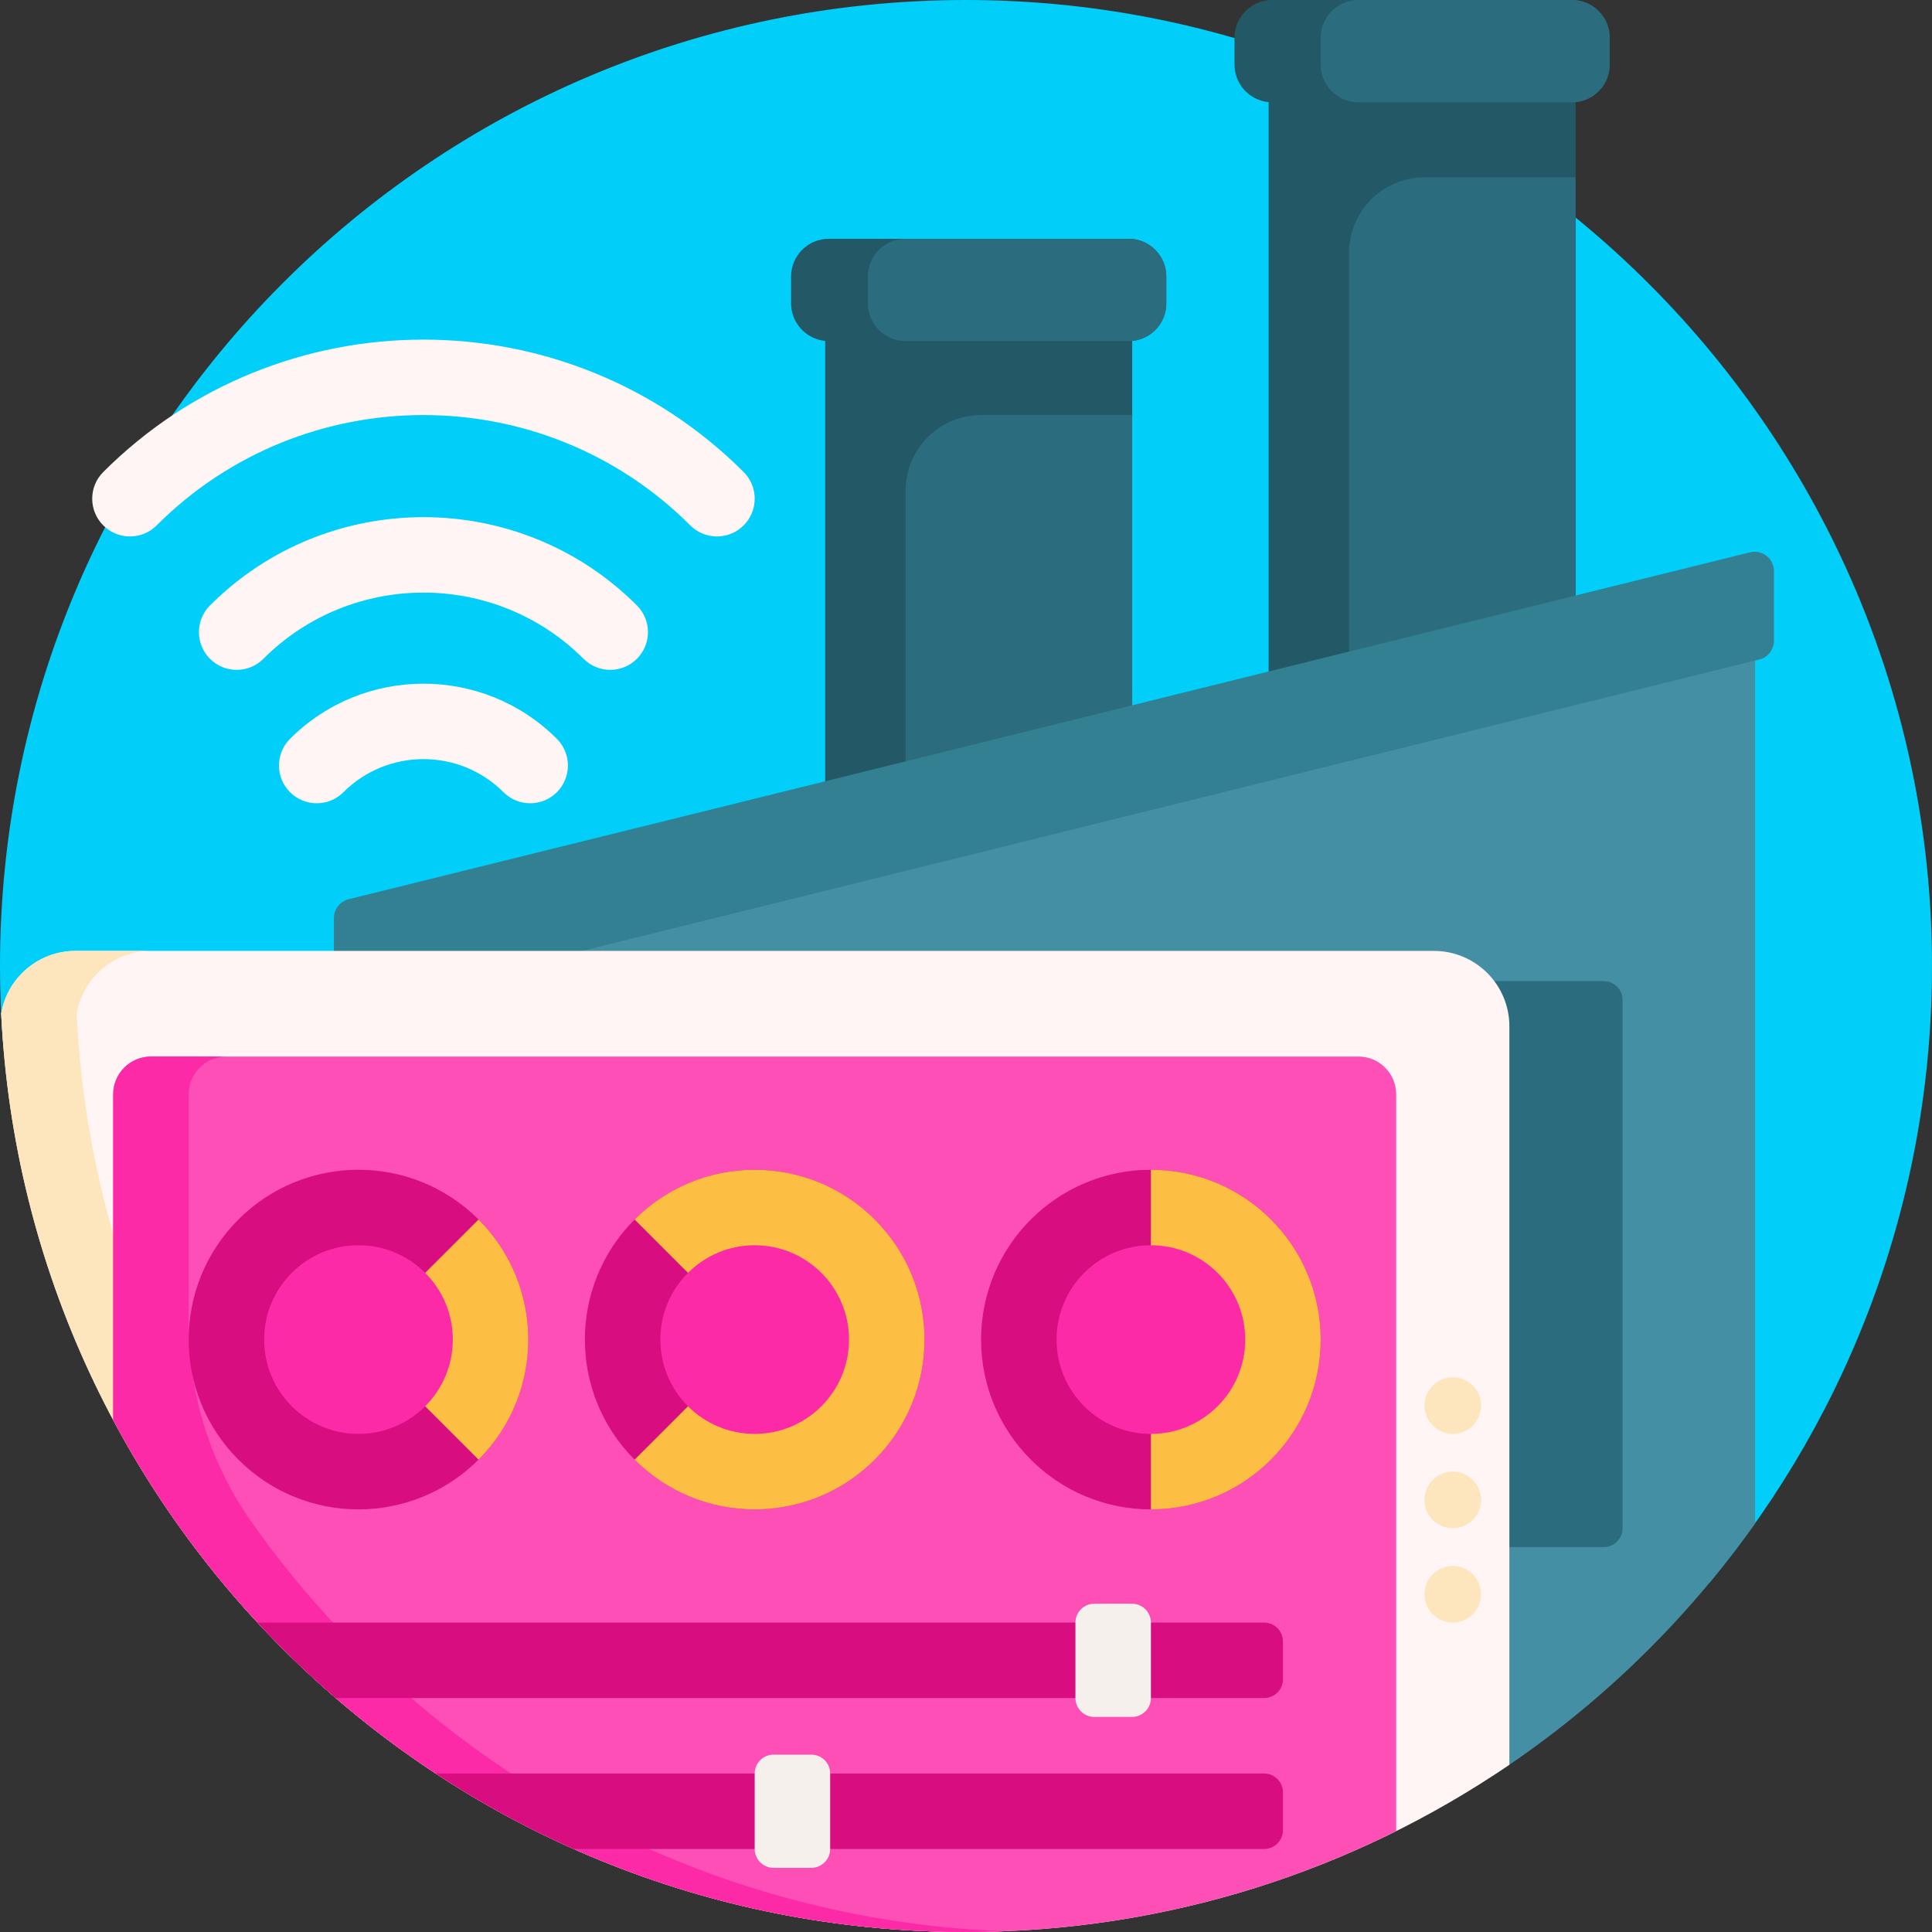 <svg height="512pt" viewBox="0 0 512 512" width="512pt" xmlns="http://www.w3.org/2000/svg"><rect x="0" y="0" width="512" height="512" fill="#333333" stroke="none"/><path d="m331.242 297.723h-306.301c-12.711 0-23.27-9.805-24.219-22.48-.48-6.352-.723-12.77-.723-19.242 0-141.293 114.469-255.852 255.727-256 139.426-.145 253.953 112.301 256.238 251.707 1.047 63.824-21.277 122.41-58.965 167.773 0-67.246-54.512-121.758-121.758-121.758zm0 0" fill="#01cffa"/><path d="m426.594 10v7.117c0 5.199-3.969 9.469-9.039 9.953v209.309h-81.355v-209.309c-5.074-.484-9.043-4.754-9.043-9.949v-7.121c0-5.523 4.48-10 10-10h79.438c5.52 0 10 4.477 10 10zm-127.516 53.277h-79.434c-5.523 0-10 4.477-10 10v7.117c0 5.199 3.969 9.469 9.039 9.949v267.906h81.355v-267.902c5.074-.484 9.039-4.754 9.039-9.953v-7.117c0-5.523-4.477-10-10-10zm0 0" fill="#235967"/><path d="m260 110h40.039v265.934h-60.039v-245.934c0-11.047 8.953-20 20-20zm39.078-46.723h-59.078c-5.523 0-10 4.477-10 10v7.117c0 5.523 4.477 10 10 10h59.078c5.523 0 10-4.477 10-10v-7.117c0-5.523-4.477-10-10-10zm58.434 3.723v245.934h60.043v-265.934h-40.043c-11.043 0-20 8.953-20 20zm59.082-67h-56.594c-5.523 0-10 4.477-10 10v7.117c0 5.523 4.477 10 10 10h56.594c5.523 0 10-4.477 10-10v-7.117c0-5.523-4.48-10-10-10zm0 0" fill="#2b6c7e"/><path d="m465.125 160.777v242.906c-18.273 25.828-41.207 48.117-67.578 65.648-20.336 13.52-47.547-1.293-47.547-25.711v-29.289h-256.512v-166.504c0-4.598 3.133-8.605 7.598-9.707l351.633-87.051c6.309-1.562 12.406 3.211 12.406 9.707zm0 0" fill="#458fa4"/><path d="m110 405v-140c0-2.762 2.238-5 5-5h310c2.762 0 5 2.238 5 5v140c0 2.762-2.238 5-5 5h-310c-2.762 0-5-2.238-5-5zm0 0" fill="#2b6c7e"/><path d="m92.387 238.312 371.367-91.934c3.238-.801 6.367 1.648 6.367 4.984v18.43c0 2.359-1.605 4.418-3.898 4.984l-371.367 91.934c-3.238.801-6.367-1.648-6.367-4.984v-18.43c0-2.363 1.609-4.418 3.898-4.984zm0 0" fill="#328091"/><path d="m147.574 195.801c3.902 3.906 3.902 10.238 0 14.145-3.906 3.902-10.238 3.902-14.145 0-11.695-11.699-30.727-11.699-42.426 0-3.902 3.902-10.234 3.902-14.141 0-3.906-3.906-3.906-10.238 0-14.145 19.496-19.492 51.215-19.492 70.711 0zm-91.926-35.355c-3.902 3.906-3.902 10.238 0 14.145 3.906 3.902 10.238 3.902 14.145 0 23.395-23.395 61.457-23.395 84.852 0 3.906 3.902 10.238 3.902 14.141 0 3.906-3.906 3.906-10.238 0-14.145-31.191-31.191-81.941-31.191-113.137 0zm141.422-35.355c-46.789-46.785-122.918-46.785-169.707 0-3.902 3.906-3.902 10.238 0 14.145 3.906 3.902 10.238 3.902 14.145 0 38.988-38.992 102.43-38.992 141.422 0 3.902 3.902 10.234 3.902 14.141 0 3.906-3.906 3.906-10.238 0-14.145zm0 0" fill="#fff5f5"/><path d="m400 467.68c-41.027 27.965-90.602 44.32-144 44.32-137.16 0-249.121-107.871-255.688-243.406 1.617-9.418 9.805-16.594 19.688-16.594h360c11.047 0 20 8.953 20 20zm0 0" fill="#fff5f5"/><path d="m266.223 511.797c-3.391.133-6.797.203-10.223.203-137.16 0-249.121-107.871-255.688-243.406 1.617-9.418 9.805-16.594 19.688-16.594h20c-9.883 0-18.07 7.176-19.688 16.594 6.41 132.297 113.242 238.219 245.91 243.203zm118.777-131.797c4.141 0 7.5-3.359 7.5-7.5s-3.359-7.5-7.5-7.5-7.5 3.359-7.5 7.5 3.359 7.5 7.5 7.5zm0 10c-4.141 0-7.5 3.359-7.5 7.5s3.359 7.5 7.5 7.5 7.5-3.359 7.5-7.5-3.359-7.5-7.5-7.5zm0 25c-4.141 0-7.5 3.359-7.5 7.5s3.359 7.5 7.5 7.5 7.5-3.359 7.5-7.5-3.359-7.5-7.5-7.5zm0 0" fill="#fde5bd"/><path d="m370 290v195.258c-34.332 17.105-73.039 26.742-114 26.742-97.887 0-182.93-54.949-226-135.676v-86.324c0-5.523 4.477-10 10-10h320c5.523 0 10 4.477 10 10zm0 0" fill="#fd4fb6"/><path d="m265.797 511.793c-3.254.125-6.516.207-9.797.207-97.887 0-182.93-54.949-226-135.676v-86.324c0-5.523 4.477-10 10-10h20c-5.523 0-10 4.477-10 10v60.594c0 18.855 5.75 37.289 16.613 52.699 44.5 63.152 116.844 105.27 199.184 108.5zm0 0" fill="#fd2aa7"/><path d="m340 475v10c0 2.762-2.238 5-5 5h-182.949c-12.777-5.684-24.996-12.387-36.566-20h219.516c2.762 0 5 2.238 5 5zm-5-45h-266.754c6.531 7.043 13.445 13.727 20.727 20h246.027c2.762 0 5-2.238 5-5v-10c0-2.762-2.238-5-5-5zm0 0" fill="#d80d80"/><path d="m305 430v20c0 2.762-2.238 5-5 5h-10c-2.762 0-5-2.238-5-5v-20c0-2.762 2.238-5 5-5h10c2.762 0 5 2.238 5 5zm-90 35h-10c-2.762 0-5 2.238-5 5v20c0 2.762 2.238 5 5 5h10c2.762 0 5-2.238 5-5v-20c0-2.762-2.238-5-5-5zm0 0" fill="#f5f0eb"/><path d="m260 355c0-24.852 20.148-45 45-45s45 20.148 45 45-20.148 45-45 45-45-20.148-45-45zm-28.18 31.82c17.574-17.574 17.574-46.066 0-63.641-17.574-17.574-46.066-17.574-63.641 0-17.574 17.574-17.574 46.066 0 63.641 17.574 17.574 46.066 17.574 63.641 0zm-168.641 0c17.574 17.574 46.066 17.574 63.641 0 17.574-17.574 17.574-46.066 0-63.641-17.574-17.574-46.066-17.574-63.641 0-17.574 17.574-17.574 46.066 0 63.641zm0 0" fill="#d80d80"/><path d="m350 355c0 24.852-20.148 45-45 45v-90c24.852 0 45 20.148 45 45zm-181.82-31.82 31.82 31.82-31.82 31.82c17.574 17.574 46.066 17.574 63.641 0 17.574-17.574 17.574-46.066 0-63.641-17.574-17.574-46.066-17.574-63.641 0zm-41.359 0-31.82 31.82 31.82 31.82c17.574-17.574 17.574-46.066 0-63.641zm0 0" fill="#fdbf43"/><path d="m120 355c0 13.809-11.191 25-25 25s-25-11.191-25-25 11.191-25 25-25 25 11.191 25 25zm80-25c-13.809 0-25 11.191-25 25s11.191 25 25 25 25-11.191 25-25-11.191-25-25-25zm105 0c-13.809 0-25 11.191-25 25s11.191 25 25 25 25-11.191 25-25-11.191-25-25-25zm0 0" fill="#fd2aa7"/></svg>